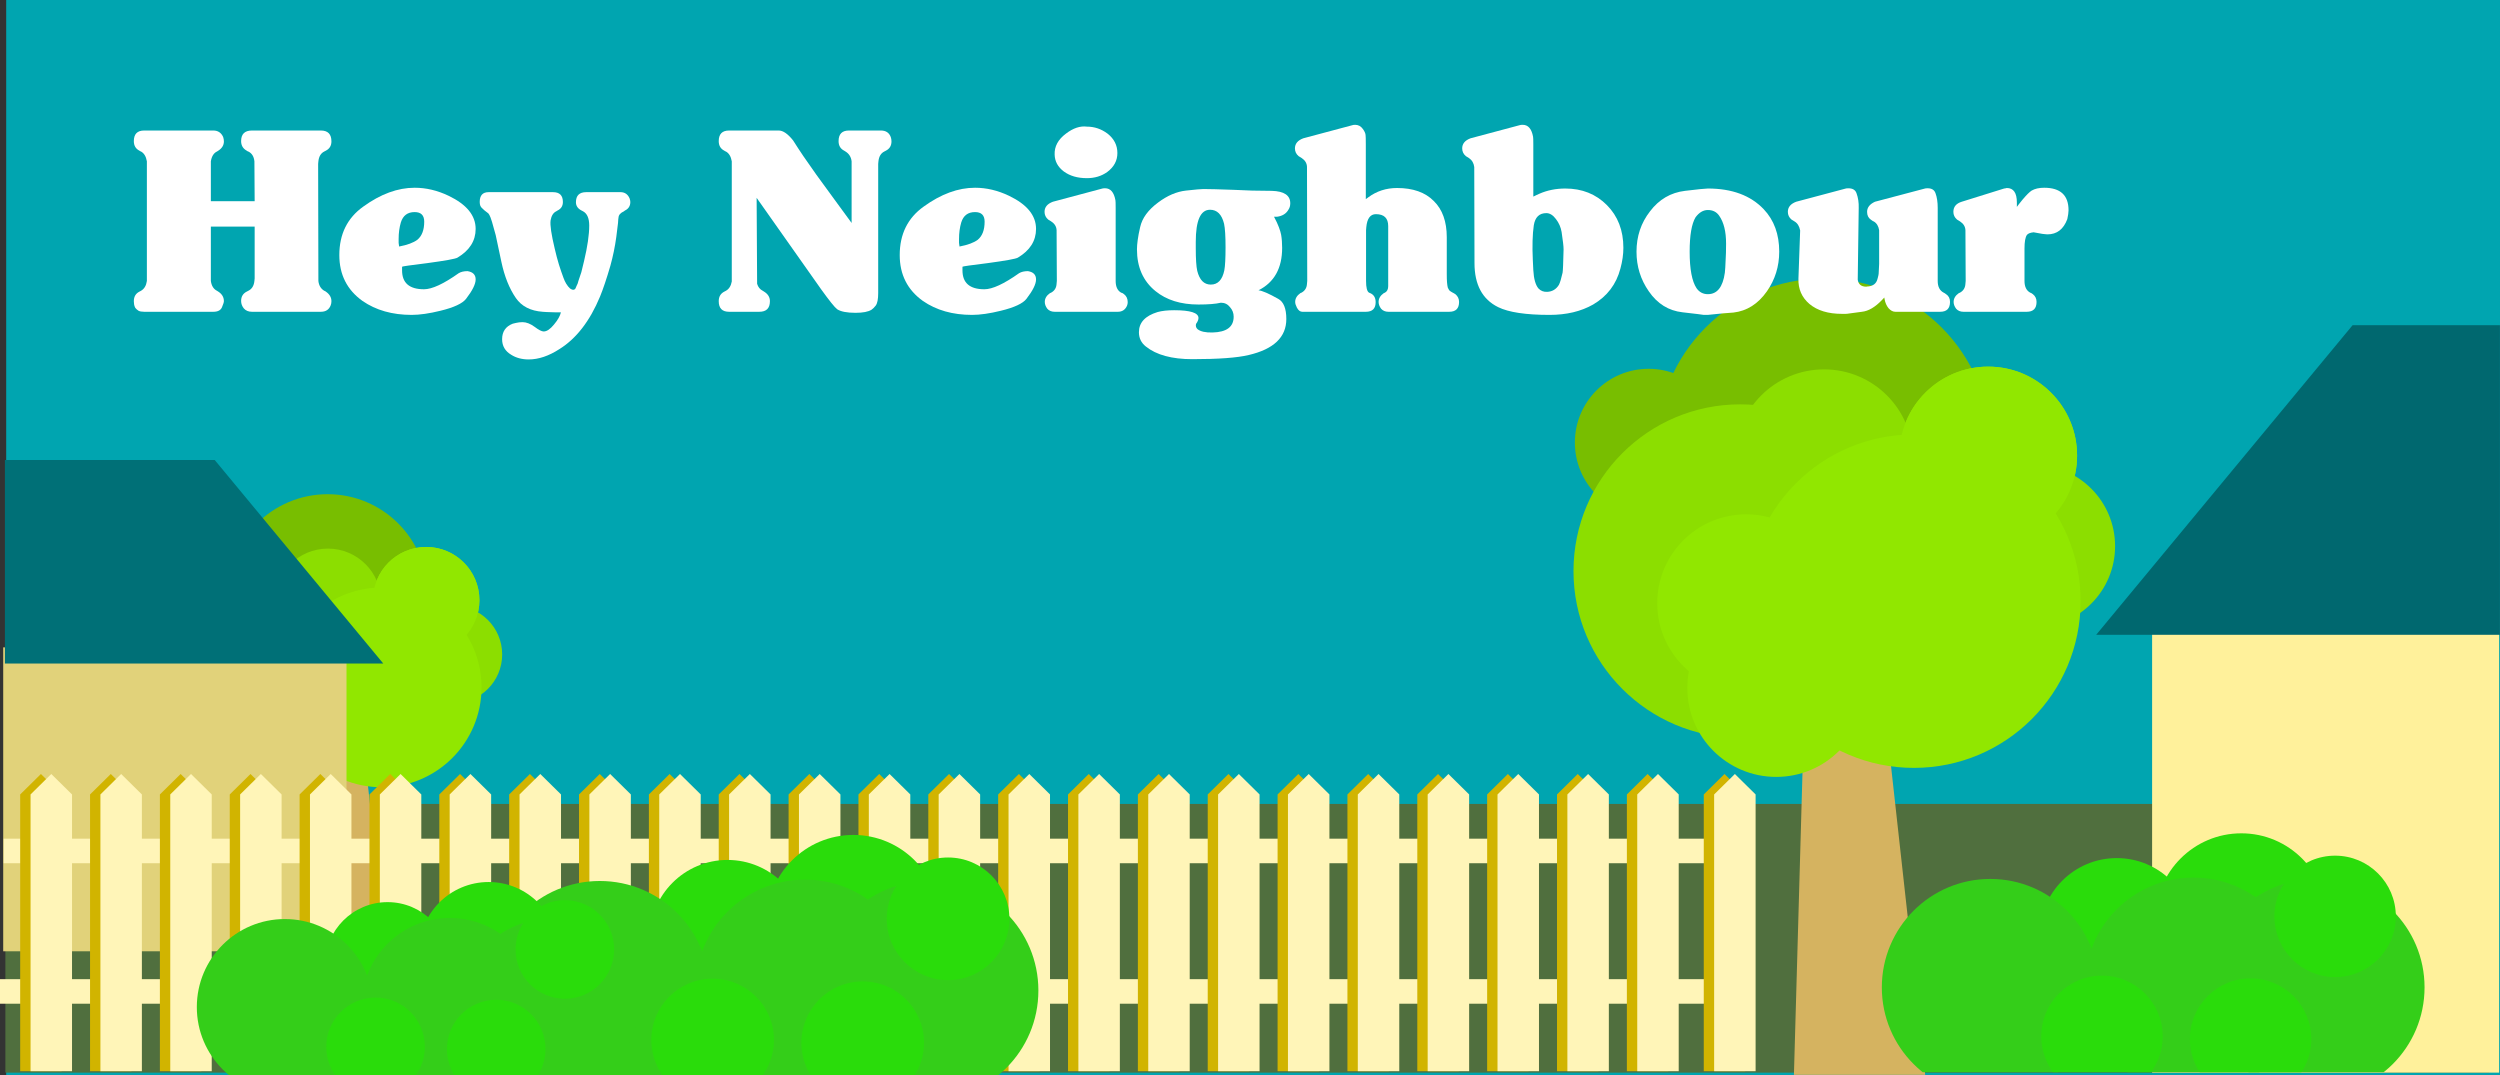 <?xml version="1.0" encoding="UTF-8" standalone="no"?>
<!-- Created with Inkscape (http://www.inkscape.org/) -->

<svg
   xmlns:dc="http://purl.org/dc/elements/1.1/"
   xmlns:cc="http://creativecommons.org/ns#"
   xmlns:rdf="http://www.w3.org/1999/02/22-rdf-syntax-ns#"
   xmlns:svg="http://www.w3.org/2000/svg"
   xmlns="http://www.w3.org/2000/svg"
   xmlns:sodipodi="http://sodipodi.sourceforge.net/DTD/sodipodi-0.dtd"
   xmlns:inkscape="http://www.inkscape.org/namespaces/inkscape"
   width="500"
   height="215"
   viewBox="0 0 132.292 56.885"
   version="1.1"
   id="svg2627"
   inkscape:version="0.92.2 (5c3e80d, 2017-08-06)"
   sodipodi:docname="banner_home.svg">
  <rect x="0" y="0" width="132.292" height="56.885" fill="#333333" stroke="none"/>
  <defs
     id="defs2621">
    <clipPath
       clipPathUnits="userSpaceOnUse"
       id="clipPath4317">
      <rect
         style="color:#000000;display:inline;overflow:visible;visibility:visible;fill:#000000;fill-opacity:0.882;fill-rule:nonzero;stroke:#000000;stroke-width:1;stroke-linecap:butt;stroke-linejoin:round;stroke-miterlimit:4;stroke-dasharray:none;stroke-dashoffset:0;stroke-opacity:1;marker:none;enable-background:accumulate"
         id="rect4319"
         width="305.714"
         height="185"
         x="403.571"
         y="258.076" />
    </clipPath>
    <clipPath
       clipPathUnits="userSpaceOnUse"
       id="clipPath2468">
      <rect
         style="color:#000000;display:inline;overflow:visible;visibility:visible;fill:#000000;fill-opacity:0.882;fill-rule:nonzero;stroke:#000000;stroke-width:1;stroke-linecap:butt;stroke-linejoin:round;stroke-miterlimit:4;stroke-dasharray:none;stroke-dashoffset:0;stroke-opacity:1;marker:none;enable-background:accumulate"
         id="rect2466"
         width="305.714"
         height="185"
         x="403.571"
         y="258.076" />
    </clipPath>
    <clipPath
       clipPathUnits="userSpaceOnUse"
       id="clipPath2472">
      <rect
         style="color:#000000;display:inline;overflow:visible;visibility:visible;fill:#000000;fill-opacity:0.882;fill-rule:nonzero;stroke:#000000;stroke-width:1;stroke-linecap:butt;stroke-linejoin:round;stroke-miterlimit:4;stroke-dasharray:none;stroke-dashoffset:0;stroke-opacity:1;marker:none;enable-background:accumulate"
         id="rect2470"
         width="305.714"
         height="185"
         x="403.571"
         y="258.076" />
    </clipPath>
  </defs>
  <sodipodi:namedview
     id="base"
     pagecolor="#ffffff"
     bordercolor="#666666"
     borderopacity="1.0"
     inkscape:pageopacity="0.0"
     inkscape:pageshadow="2"
     inkscape:zoom="0.98994949"
     inkscape:cx="325.35191"
     inkscape:cy="134.82519"
     inkscape:document-units="px"
     inkscape:current-layer="layer1"
     showgrid="false"
     units="px"
     inkscape:window-width="1600"
     inkscape:window-height="837"
     inkscape:window-x="-8"
     inkscape:window-y="-8"
     inkscape:window-maximized="1" />
  <g
     inkscape:label="Layer 1"
     inkscape:groupmode="layer"
     id="layer1"
     transform="translate(0,-240.115)">
    <rect
       style="color:#000000;display:inline;overflow:visible;visibility:visible;fill:#00a5b0;fill-opacity:1;fill-rule:nonzero;stroke:none;stroke-width:0.176;marker:none;enable-background:accumulate"
       id="rect3833"
       width="131.964"
       height="56.885"
       x="0.328"
       y="240.115"
       inkscape:export-filename="C:\Users\UserBox1\Documents\Other Orgs\Octop.ai\hey_neighbour_main.png"
       inkscape:export-xdpi="72.067719"
       inkscape:export-ydpi="72.067719" />
    <rect
       transform="scale(1,-1)"
       y="-296.875"
       x="0.285"
       height="14.219"
       width="131.426"
       id="rect3827"
       style="color:#000000;display:inline;overflow:visible;visibility:visible;fill:#506f3e;fill-opacity:1;fill-rule:nonzero;stroke:none;stroke-width:0.177;marker:none;enable-background:accumulate"
       inkscape:export-filename="C:\Users\UserBox1\Documents\Other Orgs\Octop.ai\hey_neighbour_main.png"
       inkscape:export-xdpi="72.067719"
       inkscape:export-ydpi="72.067719" />
    <g
       id="g4366"
       transform="matrix(0.106,0,0,0.106,-167.971,265.262)"
       inkscape:export-filename="C:\Users\UserBox1\Documents\Other Orgs\Octop.ai\hey_neighbour_main.png"
       inkscape:export-xdpi="72.067719"
       inkscape:export-ydpi="72.067719">
      <path
         sodipodi:nodetypes="ccccc"
         inkscape:connector-curvature="0"
         id="path4344"
         d="m 1742.172,146.57 25.346,1.226 11.038,99.75 h -39.246 z"
         style="color:#000000;display:inline;overflow:visible;visibility:visible;fill:#d5b360;fill-opacity:1;fill-rule:nonzero;stroke:none;stroke-width:1;marker:none;enable-background:accumulate" />
      <circle
         r="87.143"
         cy="520.934"
         cx="338.571"
         transform="matrix(0.572,0,0,0.572,1554.528,-238.654)"
         style="color:#000000;display:inline;overflow:visible;visibility:visible;fill:#78be00;fill-opacity:1;fill-rule:nonzero;stroke:none;stroke-width:1;marker:none;enable-background:accumulate"
         id="path4346" />
      <circle
         r="87.143"
         cy="520.934"
         cx="338.571"
         id="path4348"
         style="color:#000000;display:inline;overflow:visible;visibility:visible;fill:#78be00;fill-opacity:1;fill-rule:nonzero;stroke:none;stroke-width:1;marker:none;enable-background:accumulate"
         transform="matrix(0.253,0,0,0.253,1610.207,-73.291)" />
      <circle
         r="87.143"
         cy="520.934"
         cx="338.571"
         id="path4350"
         style="color:#000000;display:inline;overflow:visible;visibility:visible;fill:#8cde00;fill-opacity:1;fill-rule:nonzero;stroke:none;stroke-width:1;marker:none;enable-background:accumulate"
         transform="matrix(0.572,0,0,0.572,1529.591,-201.044)" />
      <circle
         r="87.143"
         cy="520.934"
         cx="338.571"
         transform="matrix(0.305,0,0,0.305,1694.12,-96.494)"
         style="color:#000000;display:inline;overflow:visible;visibility:visible;fill:#91e700;fill-opacity:1;fill-rule:nonzero;stroke:none;stroke-width:1;marker:none;enable-background:accumulate"
         id="path4352" />
      <circle
         r="87.143"
         cy="520.934"
         cx="338.571"
         id="path4354"
         style="color:#000000;display:inline;overflow:visible;visibility:visible;fill:#8cde00;fill-opacity:1;fill-rule:nonzero;stroke:none;stroke-width:1;marker:none;enable-background:accumulate"
         transform="matrix(0.279,0,0,0.279,1716.551,-55.867)" />
      <circle
         r="87.143"
         cy="520.934"
         cx="338.571"
         transform="matrix(0.305,0,0,0.305,1645.063,-95.676)"
         style="color:#000000;display:inline;overflow:visible;visibility:visible;fill:#8cde00;fill-opacity:1;fill-rule:nonzero;stroke:none;stroke-width:1;marker:none;enable-background:accumulate"
         id="path4356" />
      <circle
         r="87.143"
         cy="520.934"
         cx="338.571"
         id="path4358"
         style="color:#000000;display:inline;overflow:visible;visibility:visible;fill:#91e700;fill-opacity:1;fill-rule:nonzero;stroke:none;stroke-width:1;marker:none;enable-background:accumulate"
         transform="matrix(0.305,0,0,0.305,1694.12,-96.494)" />
      <circle
         r="87.143"
         cy="520.934"
         cx="338.571"
         transform="matrix(0.305,0,0,0.305,1621.761,-52.343)"
         style="color:#000000;display:inline;overflow:visible;visibility:visible;fill:#91e700;fill-opacity:1;fill-rule:nonzero;stroke:none;stroke-width:1;marker:none;enable-background:accumulate"
         id="path4360" />
      <circle
         r="87.143"
         cy="520.934"
         cx="338.571"
         id="path4362"
         style="color:#000000;display:inline;overflow:visible;visibility:visible;fill:#91e700;fill-opacity:1;fill-rule:nonzero;stroke:none;stroke-width:1;marker:none;enable-background:accumulate"
         transform="matrix(0.305,0,0,0.305,1630.755,-26.996)" />
      <circle
         r="87.143"
         cy="520.934"
         cx="338.571"
         id="path4364"
         style="color:#000000;display:inline;overflow:visible;visibility:visible;fill:#91e700;fill-opacity:1;fill-rule:nonzero;stroke:none;stroke-width:1;marker:none;enable-background:accumulate"
         transform="matrix(0.572,0,0,0.572,1581.51,-192.05)" />
    </g>
    <rect
       style="color:#000000;display:inline;overflow:visible;visibility:visible;fill:#fff5b8;fill-opacity:1;fill-rule:nonzero;stroke:none;stroke-width:0.177;marker:none;enable-background:accumulate"
       id="rect3829"
       width="92.327"
       height="1.299"
       x="0"
       y="291.929"
       inkscape:export-filename="C:\Users\UserBox1\Documents\Other Orgs\Octop.ai\hey_neighbour_main.png"
       inkscape:export-xdpi="72.067719"
       inkscape:export-ydpi="72.067719" />
    <rect
       style="color:#000000;display:inline;overflow:visible;visibility:visible;fill:#e1d27a;fill-opacity:1;fill-rule:nonzero;stroke:none;stroke-width:0.177;marker:none;enable-background:accumulate"
       id="rect4316"
       width="18.166"
       height="16.083"
       x="-18.336"
       y="274.371"
       transform="scale(-1,1)"
       inkscape:export-filename="C:\Users\UserBox1\Documents\Other Orgs\Octop.ai\hey_neighbour_main.png"
       inkscape:export-xdpi="72.067719"
       inkscape:export-ydpi="72.067719" />
    <rect
       y="284.495"
       x="0.196"
       height="1.299"
       width="92.29"
       id="rect3831"
       style="color:#000000;display:inline;overflow:visible;visibility:visible;fill:#fff5b8;fill-opacity:1;fill-rule:nonzero;stroke:none;stroke-width:0.177;marker:none;enable-background:accumulate"
       inkscape:export-filename="C:\Users\UserBox1\Documents\Other Orgs\Octop.ai\hey_neighbour_main.png"
       inkscape:export-xdpi="72.067719"
       inkscape:export-ydpi="72.067719" />
    <rect
       y="272.407"
       x="113.883"
       height="24.468"
       width="18.363"
       id="rect3835"
       style="color:#000000;display:inline;overflow:visible;visibility:visible;fill:#fff19b;fill-opacity:1;fill-rule:nonzero;stroke:none;stroke-width:0.177;marker:none;enable-background:accumulate"
       inkscape:export-filename="C:\Users\UserBox1\Documents\Other Orgs\Octop.ai\hey_neighbour_main.png"
       inkscape:export-xdpi="72.067719"
       inkscape:export-ydpi="72.067719" />
    <g
       transform="matrix(0.177,0,0,0.177,-289.454,250.138)"
       id="g4408"
       inkscape:export-filename="C:\Users\UserBox1\Documents\Other Orgs\Octop.ai\hey_neighbour_main.png"
       inkscape:export-xdpi="72.067719"
       inkscape:export-ydpi="72.067719">
      <path
         style="color:#000000;display:inline;overflow:visible;visibility:visible;fill:#d5b360;fill-opacity:1;fill-rule:nonzero;stroke:none;stroke-width:1;marker:none;enable-background:accumulate"
         d="m 2174.517,163.743 25.346,1.226 11.038,99.75 h -39.246 z"
         id="path3837"
         inkscape:connector-curvature="0"
         sodipodi:nodetypes="ccccc" />
      <circle
         r="87.143"
         cy="520.934"
         cx="338.571"
         id="path3839"
         style="color:#000000;display:inline;overflow:visible;visibility:visible;fill:#78be00;fill-opacity:1;fill-rule:nonzero;stroke:none;stroke-width:1;marker:none;enable-background:accumulate"
         transform="matrix(0.572,0,0,0.572,1986.874,-221.482)" />
      <circle
         r="87.143"
         cy="520.934"
         cx="338.571"
         transform="matrix(0.253,0,0,0.253,2042.552,-56.119)"
         style="color:#000000;display:inline;overflow:visible;visibility:visible;fill:#78be00;fill-opacity:1;fill-rule:nonzero;stroke:none;stroke-width:1;marker:none;enable-background:accumulate"
         id="path3841" />
      <circle
         r="87.143"
         cy="520.934"
         cx="338.571"
         transform="matrix(0.572,0,0,0.572,1961.936,-183.871)"
         style="color:#000000;display:inline;overflow:visible;visibility:visible;fill:#8cde00;fill-opacity:1;fill-rule:nonzero;stroke:none;stroke-width:1;marker:none;enable-background:accumulate"
         id="path3843" />
      <circle
         r="87.143"
         cy="520.934"
         cx="338.571"
         id="path3845"
         style="color:#000000;display:inline;overflow:visible;visibility:visible;fill:#91e700;fill-opacity:1;fill-rule:nonzero;stroke:none;stroke-width:1;marker:none;enable-background:accumulate"
         transform="matrix(0.305,0,0,0.305,2126.465,-79.321)" />
      <circle
         r="87.143"
         cy="520.934"
         cx="338.571"
         transform="matrix(0.279,0,0,0.279,2148.896,-38.694)"
         style="color:#000000;display:inline;overflow:visible;visibility:visible;fill:#8cde00;fill-opacity:1;fill-rule:nonzero;stroke:none;stroke-width:1;marker:none;enable-background:accumulate"
         id="path3847" />
      <circle
         r="87.143"
         cy="520.934"
         cx="338.571"
         id="path3849"
         style="color:#000000;display:inline;overflow:visible;visibility:visible;fill:#8cde00;fill-opacity:1;fill-rule:nonzero;stroke:none;stroke-width:1;marker:none;enable-background:accumulate"
         transform="matrix(0.305,0,0,0.305,2077.408,-78.504)" />
      <circle
         r="87.143"
         cy="520.934"
         cx="338.571"
         transform="matrix(0.305,0,0,0.305,2126.465,-79.321)"
         style="color:#000000;display:inline;overflow:visible;visibility:visible;fill:#91e700;fill-opacity:1;fill-rule:nonzero;stroke:none;stroke-width:1;marker:none;enable-background:accumulate"
         id="path3851" />
      <circle
         r="87.143"
         cy="520.934"
         cx="338.571"
         id="path3853"
         style="color:#000000;display:inline;overflow:visible;visibility:visible;fill:#91e700;fill-opacity:1;fill-rule:nonzero;stroke:none;stroke-width:1;marker:none;enable-background:accumulate"
         transform="matrix(0.305,0,0,0.305,2054.106,-35.17)" />
      <circle
         r="87.143"
         cy="520.934"
         cx="338.571"
         transform="matrix(0.305,0,0,0.305,2063.1,-9.824)"
         style="color:#000000;display:inline;overflow:visible;visibility:visible;fill:#91e700;fill-opacity:1;fill-rule:nonzero;stroke:none;stroke-width:1;marker:none;enable-background:accumulate"
         id="path3855" />
      <circle
         r="87.143"
         cy="520.934"
         cx="338.571"
         transform="matrix(0.572,0,0,0.572,2013.855,-174.877)"
         style="color:#000000;display:inline;overflow:visible;visibility:visible;fill:#91e700;fill-opacity:1;fill-rule:nonzero;stroke:none;stroke-width:1;marker:none;enable-background:accumulate"
         id="path3857" />
    </g>
    <path
       sodipodi:nodetypes="ccccc"
       inkscape:connector-curvature="0"
       id="path3859"
       d="m 124.493,257.322 h 7.795 v 16.384 h -21.365 z"
       style="color:#000000;display:inline;overflow:visible;visibility:visible;fill:#00686f;fill-opacity:1;fill-rule:nonzero;stroke:none;stroke-width:0.177;marker:none;enable-background:accumulate"
       inkscape:export-filename="C:\Users\UserBox1\Documents\Other Orgs\Octop.ai\hey_neighbour_main.png"
       inkscape:export-xdpi="72.067719"
       inkscape:export-ydpi="72.067719" />
    <g
       transform="matrix(0.192,0,0,0.101,52.352,217.853)"
       id="g3861"
       inkscape:export-filename="C:\Users\UserBox1\Documents\Other Orgs\Octop.ai\hey_neighbour_main.png"
       inkscape:export-xdpi="72.067719"
       inkscape:export-ydpi="72.067719">
      <path
         style="color:#000000;display:inline;overflow:visible;visibility:visible;fill:#d1b400;fill-opacity:1;fill-rule:nonzero;stroke:none;stroke-width:1;marker:none;enable-background:accumulate"
         d="m 175.714,636.648 5.714,-10.714 5.714,10.714 v 145 h -11.429 z"
         id="path3863"
         inkscape:connector-curvature="0"
         sodipodi:nodetypes="cccccc" />
      <path
         sodipodi:nodetypes="cccccc"
         inkscape:connector-curvature="0"
         id="path3865"
         d="M 178.571,636.648 184.286,625.934 190,636.648 v 145 h -11.429 z"
         style="color:#000000;display:inline;overflow:visible;visibility:visible;fill:#fff5b8;fill-opacity:1;fill-rule:nonzero;stroke:none;stroke-width:1;marker:none;enable-background:accumulate" />
    </g>
    <g
       id="g3885"
       transform="matrix(0.192,0,0,0.101,48.655,217.853)"
       inkscape:export-filename="C:\Users\UserBox1\Documents\Other Orgs\Octop.ai\hey_neighbour_main.png"
       inkscape:export-xdpi="72.067719"
       inkscape:export-ydpi="72.067719">
      <path
         sodipodi:nodetypes="cccccc"
         inkscape:connector-curvature="0"
         id="path3887"
         d="m 175.714,636.648 5.714,-10.714 5.714,10.714 v 145 h -11.429 z"
         style="color:#000000;display:inline;overflow:visible;visibility:visible;fill:#d1b400;fill-opacity:1;fill-rule:nonzero;stroke:none;stroke-width:1;marker:none;enable-background:accumulate" />
      <path
         style="color:#000000;display:inline;overflow:visible;visibility:visible;fill:#fff5b8;fill-opacity:1;fill-rule:nonzero;stroke:none;stroke-width:1;marker:none;enable-background:accumulate"
         d="M 178.571,636.648 184.286,625.934 190,636.648 v 145 h -11.429 z"
         id="path3889"
         inkscape:connector-curvature="0"
         sodipodi:nodetypes="cccccc" />
    </g>
    <g
       transform="matrix(0.192,0,0,0.101,44.958,217.853)"
       id="g3891"
       inkscape:export-filename="C:\Users\UserBox1\Documents\Other Orgs\Octop.ai\hey_neighbour_main.png"
       inkscape:export-xdpi="72.067719"
       inkscape:export-ydpi="72.067719">
      <path
         style="color:#000000;display:inline;overflow:visible;visibility:visible;fill:#d1b400;fill-opacity:1;fill-rule:nonzero;stroke:none;stroke-width:1;marker:none;enable-background:accumulate"
         d="m 175.714,636.648 5.714,-10.714 5.714,10.714 v 145 h -11.429 z"
         id="path3893"
         inkscape:connector-curvature="0"
         sodipodi:nodetypes="cccccc" />
      <path
         sodipodi:nodetypes="cccccc"
         inkscape:connector-curvature="0"
         id="path3895"
         d="M 178.571,636.648 184.286,625.934 190,636.648 v 145 h -11.429 z"
         style="color:#000000;display:inline;overflow:visible;visibility:visible;fill:#fff5b8;fill-opacity:1;fill-rule:nonzero;stroke:none;stroke-width:1;marker:none;enable-background:accumulate" />
    </g>
    <g
       id="g3897"
       transform="matrix(0.192,0,0,0.101,41.262,217.853)"
       inkscape:export-filename="C:\Users\UserBox1\Documents\Other Orgs\Octop.ai\hey_neighbour_main.png"
       inkscape:export-xdpi="72.067719"
       inkscape:export-ydpi="72.067719">
      <path
         sodipodi:nodetypes="cccccc"
         inkscape:connector-curvature="0"
         id="path3899"
         d="m 175.714,636.648 5.714,-10.714 5.714,10.714 v 145 h -11.429 z"
         style="color:#000000;display:inline;overflow:visible;visibility:visible;fill:#d1b400;fill-opacity:1;fill-rule:nonzero;stroke:none;stroke-width:1;marker:none;enable-background:accumulate" />
      <path
         style="color:#000000;display:inline;overflow:visible;visibility:visible;fill:#fff5b8;fill-opacity:1;fill-rule:nonzero;stroke:none;stroke-width:1;marker:none;enable-background:accumulate"
         d="M 178.571,636.648 184.286,625.934 190,636.648 v 145 h -11.429 z"
         id="path3901"
         inkscape:connector-curvature="0"
         sodipodi:nodetypes="cccccc" />
    </g>
    <g
       id="g3903"
       transform="matrix(0.192,0,0,0.101,37.565,217.853)"
       inkscape:export-filename="C:\Users\UserBox1\Documents\Other Orgs\Octop.ai\hey_neighbour_main.png"
       inkscape:export-xdpi="72.067719"
       inkscape:export-ydpi="72.067719">
      <path
         sodipodi:nodetypes="cccccc"
         inkscape:connector-curvature="0"
         id="path3905"
         d="m 175.714,636.648 5.714,-10.714 5.714,10.714 v 145 h -11.429 z"
         style="color:#000000;display:inline;overflow:visible;visibility:visible;fill:#d1b400;fill-opacity:1;fill-rule:nonzero;stroke:none;stroke-width:1;marker:none;enable-background:accumulate" />
      <path
         style="color:#000000;display:inline;overflow:visible;visibility:visible;fill:#fff5b8;fill-opacity:1;fill-rule:nonzero;stroke:none;stroke-width:1;marker:none;enable-background:accumulate"
         d="M 178.571,636.648 184.286,625.934 190,636.648 v 145 h -11.429 z"
         id="path3907"
         inkscape:connector-curvature="0"
         sodipodi:nodetypes="cccccc" />
    </g>
    <g
       transform="matrix(0.192,0,0,0.101,33.869,217.853)"
       id="g3909"
       inkscape:export-filename="C:\Users\UserBox1\Documents\Other Orgs\Octop.ai\hey_neighbour_main.png"
       inkscape:export-xdpi="72.067719"
       inkscape:export-ydpi="72.067719">
      <path
         style="color:#000000;display:inline;overflow:visible;visibility:visible;fill:#d1b400;fill-opacity:1;fill-rule:nonzero;stroke:none;stroke-width:1;marker:none;enable-background:accumulate"
         d="m 175.714,636.648 5.714,-10.714 5.714,10.714 v 145 h -11.429 z"
         id="path3911"
         inkscape:connector-curvature="0"
         sodipodi:nodetypes="cccccc" />
      <path
         sodipodi:nodetypes="cccccc"
         inkscape:connector-curvature="0"
         id="path3913"
         d="M 178.571,636.648 184.286,625.934 190,636.648 v 145 h -11.429 z"
         style="color:#000000;display:inline;overflow:visible;visibility:visible;fill:#fff5b8;fill-opacity:1;fill-rule:nonzero;stroke:none;stroke-width:1;marker:none;enable-background:accumulate" />
    </g>
    <g
       id="g3916"
       transform="matrix(0.192,0,0,0.101,30.172,217.853)"
       inkscape:export-filename="C:\Users\UserBox1\Documents\Other Orgs\Octop.ai\hey_neighbour_main.png"
       inkscape:export-xdpi="72.067719"
       inkscape:export-ydpi="72.067719">
      <path
         sodipodi:nodetypes="cccccc"
         inkscape:connector-curvature="0"
         id="path3918"
         d="m 175.714,636.648 5.714,-10.714 5.714,10.714 v 145 h -11.429 z"
         style="color:#000000;display:inline;overflow:visible;visibility:visible;fill:#d1b400;fill-opacity:1;fill-rule:nonzero;stroke:none;stroke-width:1;marker:none;enable-background:accumulate" />
      <path
         style="color:#000000;display:inline;overflow:visible;visibility:visible;fill:#fff5b8;fill-opacity:1;fill-rule:nonzero;stroke:none;stroke-width:1;marker:none;enable-background:accumulate"
         d="M 178.571,636.648 184.286,625.934 190,636.648 v 145 h -11.429 z"
         id="path3920"
         inkscape:connector-curvature="0"
         sodipodi:nodetypes="cccccc" />
    </g>
    <g
       transform="matrix(0.192,0,0,0.101,26.476,217.853)"
       id="g3922"
       inkscape:export-filename="C:\Users\UserBox1\Documents\Other Orgs\Octop.ai\hey_neighbour_main.png"
       inkscape:export-xdpi="72.067719"
       inkscape:export-ydpi="72.067719">
      <path
         style="color:#000000;display:inline;overflow:visible;visibility:visible;fill:#d1b400;fill-opacity:1;fill-rule:nonzero;stroke:none;stroke-width:1;marker:none;enable-background:accumulate"
         d="m 175.714,636.648 5.714,-10.714 5.714,10.714 v 145 h -11.429 z"
         id="path3924"
         inkscape:connector-curvature="0"
         sodipodi:nodetypes="cccccc" />
      <path
         sodipodi:nodetypes="cccccc"
         inkscape:connector-curvature="0"
         id="path3926"
         d="M 178.571,636.648 184.286,625.934 190,636.648 v 145 h -11.429 z"
         style="color:#000000;display:inline;overflow:visible;visibility:visible;fill:#fff5b8;fill-opacity:1;fill-rule:nonzero;stroke:none;stroke-width:1;marker:none;enable-background:accumulate" />
    </g>
    <g
       id="g3928"
       transform="matrix(0.192,0,0,0.101,22.779,217.853)"
       inkscape:export-filename="C:\Users\UserBox1\Documents\Other Orgs\Octop.ai\hey_neighbour_main.png"
       inkscape:export-xdpi="72.067719"
       inkscape:export-ydpi="72.067719">
      <path
         sodipodi:nodetypes="cccccc"
         inkscape:connector-curvature="0"
         id="path3930"
         d="m 175.714,636.648 5.714,-10.714 5.714,10.714 v 145 h -11.429 z"
         style="color:#000000;display:inline;overflow:visible;visibility:visible;fill:#d1b400;fill-opacity:1;fill-rule:nonzero;stroke:none;stroke-width:1;marker:none;enable-background:accumulate" />
      <path
         style="color:#000000;display:inline;overflow:visible;visibility:visible;fill:#fff5b8;fill-opacity:1;fill-rule:nonzero;stroke:none;stroke-width:1;marker:none;enable-background:accumulate"
         d="M 178.571,636.648 184.286,625.934 190,636.648 v 145 h -11.429 z"
         id="path3932"
         inkscape:connector-curvature="0"
         sodipodi:nodetypes="cccccc" />
    </g>
    <g
       aria-label="Hey Neighbour"
       transform="matrix(0.172,0,0,0.181,-289.454,250.138)"
       style="color:#000000;font-style:normal;font-variant:normal;font-weight:normal;font-stretch:normal;line-height:0%;font-family:Corbel;-inkscape-font-specification:Corbel;text-indent:0;text-align:start;text-decoration:none;text-decoration-line:none;letter-spacing:0;word-spacing:0;text-transform:none;writing-mode:lr-tb;direction:ltr;baseline-shift:baseline;text-anchor:start;display:inline;overflow:visible;visibility:visible;fill:#ffffff;fill-opacity:1;fill-rule:nonzero;stroke:none;stroke-width:6;marker:none;enable-background:accumulate"
       id="text3936">
      <path
         inkscape:connector-curvature="0"
         d="m 1784.612,33.882 q 0.227,-0.53 0.227,-1.211 0,-1.666 -1.741,-2.801 l -0.227,-0.151 -0.227,-0.076 q -1.59,-0.908 -1.817,-2.877 l -0.076,-34.219 0.076,-0.757 q 0.227,-2.12 1.817,-2.877 l 0.454,-0.227 q 1.741,-0.833 1.741,-2.725 0,-3.18 -3.255,-3.18 h -21.198 q -3.331,0 -3.331,3.104 0,1.893 1.741,2.801 l 0.227,0.151 0.227,0.076 q 1.665,0.757 1.893,2.877 l 0.076,11.659 h -13.476 V -8.21 q 0.379,-2.195 1.893,-2.877 l 0.379,-0.227 q 1.741,-1.06 1.741,-2.725 0,-0.606 -0.227,-1.287 -0.908,-1.893 -3.028,-1.893 h -21.273 q -3.18,0 -3.18,3.104 0,1.968 1.741,2.801 l 0.227,0.151 0.227,0.076 q 1.438,0.757 1.817,2.877 V 26.766 q -0.303,2.044 -1.817,2.877 l -0.454,0.227 q -1.741,0.833 -1.741,2.801 0,0.379 0.076,0.908 0.076,0.53 0.379,1.06 0.379,0.454 0.984,0.833 0.606,0.303 1.741,0.303 h 21.273 q 2.044,0 2.65,-1.287 0.606,-1.363 0.606,-1.817 0,-1.741 -1.741,-2.801 l -0.379,-0.227 q -1.59,-0.757 -1.893,-2.877 V 10.868 h 13.476 v 15.141 l -0.076,0.757 q -0.227,2.12 -1.893,2.877 l -0.454,0.227 q -1.741,0.833 -1.741,2.725 0,1.211 0.833,2.195 0.908,0.984 2.498,0.984 h 21.198 q 2.271,0 3.028,-1.893 z"
         style="font-style:normal;font-variant:normal;font-weight:900;font-stretch:normal;font-size:75.706px;line-height:1.25;font-family:Subway;-inkscape-font-specification:'Subway Heavy';fill:#ffffff;fill-opacity:1;stroke:none"
         id="path2431" />
      <path
         inkscape:connector-curvature="0"
         d="m 1829.209,11.549 q 0,-5.905 -8.328,-9.69 -5.148,-2.347 -10.447,-2.347 -7.798,0 -15.822,5.527 -7.343,4.997 -7.343,14.157 0,8.555 7.116,13.4 6.208,4.088 15.141,4.088 3.71,0 8.858,-1.211 6.208,-1.438 7.873,-3.482 2.953,-3.634 2.953,-5.678 0,-2.044 -2.498,-2.423 -1.665,0 -2.725,0.606 -6.965,4.694 -10.675,4.694 -6.738,0 -6.738,-5.527 v -1.06 q 0,-0.151 7.798,-1.06 8.252,-1.06 9.236,-1.59 5.602,-3.18 5.602,-8.403 z m -15.822,-2.12 q 0,3.634 -2.12,5.299 -1.817,1.287 -5.602,1.968 -0.076,-0.53 -0.151,-1.06 0,-0.53 0,-1.136 0,-2.65 0.681,-4.845 0.984,-3.028 4.239,-3.028 2.953,0 2.953,2.801 z"
         style="font-style:normal;font-variant:normal;font-weight:900;font-stretch:normal;font-size:75.706px;line-height:1.25;font-family:Subway;-inkscape-font-specification:'Subway Heavy';fill:#ffffff;fill-opacity:1;stroke:none"
         id="path2433" />
      <path
         inkscape:connector-curvature="0"
         d="m 1876.567,2.616 q -0.833,-1.817 -2.801,-1.817 h -10.523 q -3.18,0 -3.18,2.953 0,1.59 1.741,2.423 l 0.454,0.227 q 1.893,0.984 1.893,4.164 0,4.012 -1.59,10.372 l -0.833,3.255 -0.908,2.574 -0.227,0.757 -0.227,0.454 -0.454,0.984 q -0.227,0.379 -0.757,0.379 -0.303,0 -0.908,-0.379 -1.287,-1.136 -2.044,-3.18 -0.681,-1.741 -1.363,-3.785 -0.681,-2.12 -1.287,-4.618 -1.59,-6.284 -1.287,-8.328 0.379,-2.044 1.741,-2.65 l 0.379,-0.227 q 1.665,-0.757 1.665,-2.498 0,-2.877 -3.028,-2.877 h -19.835 q -2.725,0 -2.725,2.877 0,1.287 0.757,1.817 l 0.151,0.151 0.606,0.53 1.136,0.833 q 0.303,0.303 0.681,1.211 l 0.454,1.287 q 0.53,1.741 1.135,3.861 l 1.741,7.798 q 1.438,6.435 4.467,10.599 2.65,3.634 8.252,4.012 l 1.211,0.076 2.498,0.076 h 1.893 q -0.379,1.59 -2.12,3.558 -1.741,2.044 -3.18,2.044 -0.908,0 -2.801,-1.363 -1.968,-1.363 -3.709,-1.363 -1.06,0 -2.044,0.227 l -0.984,0.227 q -3.255,1.211 -3.255,4.542 0,2.953 2.801,4.542 2.271,1.363 5.375,1.363 4.542,0 9.463,-3.028 7.798,-4.618 12.492,-15.368 1.438,-3.331 3.18,-9.009 1.211,-4.164 1.817,-8.403 l 0.53,-4.088 0.076,-1.06 0.076,-0.53 q 0.076,-1.136 1.665,-1.817 l 0.303,-0.227 q 1.666,-0.757 1.666,-2.498 0,-0.454 -0.227,-1.06 z"
         style="font-style:normal;font-variant:normal;font-weight:900;font-stretch:normal;font-size:75.706px;line-height:1.25;font-family:Subway;-inkscape-font-specification:'Subway Heavy';fill:#ffffff;fill-opacity:1;stroke:none"
         id="path2435" />
      <path
         inkscape:connector-curvature="0"
         d="m 1956.915,-15.326 q -0.757,-1.893 -3.028,-1.893 h -9.842 q -3.18,0 -3.18,3.104 0,1.968 1.741,2.801 l 0.379,0.227 q 1.665,0.984 1.893,2.877 V 9.808 l -4.315,-5.602 q -3.861,-4.997 -6.511,-8.479 -2.574,-3.482 -4.012,-5.451 -0.833,-1.136 -1.59,-2.271 -0.757,-1.136 -1.59,-2.347 -2.423,-2.877 -4.391,-2.877 h -15.293 q -3.18,0 -3.18,3.104 0,1.968 1.741,2.801 l 0.227,0.151 0.227,0.076 q 1.438,0.757 1.817,2.877 V 26.917 q -0.379,1.968 -1.817,2.725 l -0.454,0.227 q -1.741,0.833 -1.741,2.801 0,3.104 3.18,3.104 h 9.312 q 3.255,0 3.255,-3.104 0,-1.741 -1.817,-2.801 l -0.379,-0.227 q -1.287,-0.606 -1.741,-2.044 l -0.151,-25.134 19.835,26.724 q 3.785,4.997 4.921,5.829 1.665,1.06 5.678,1.06 3.407,0 4.921,-0.908 0.681,-0.454 1.287,-1.211 0.757,-0.984 0.757,-3.634 V -7.453 l 0.076,-0.757 q 0.227,-2.12 1.817,-2.877 l 0.454,-0.227 q 1.741,-0.833 1.741,-2.725 0,-0.681 -0.227,-1.287 z"
         style="font-style:normal;font-variant:normal;font-weight:900;font-stretch:normal;font-size:75.706px;line-height:1.25;font-family:Subway;-inkscape-font-specification:'Subway Heavy';fill:#ffffff;fill-opacity:1;stroke:none"
         id="path2437" />
      <path
         inkscape:connector-curvature="0"
         d="m 2001.617,11.549 q 0,-5.905 -8.328,-9.69 -5.148,-2.347 -10.447,-2.347 -7.798,0 -15.822,5.527 -7.343,4.997 -7.343,14.157 0,8.555 7.116,13.4 6.208,4.088 15.141,4.088 3.71,0 8.858,-1.211 6.208,-1.438 7.873,-3.482 2.953,-3.634 2.953,-5.678 0,-2.044 -2.498,-2.423 -1.665,0 -2.725,0.606 -6.965,4.694 -10.675,4.694 -6.738,0 -6.738,-5.527 v -1.06 q 0,-0.151 7.798,-1.06 8.252,-1.06 9.236,-1.59 5.602,-3.18 5.602,-8.403 z m -15.822,-2.12 q 0,3.634 -2.12,5.299 -1.817,1.287 -5.602,1.968 -0.076,-0.53 -0.151,-1.06 0,-0.53 0,-1.136 0,-2.65 0.681,-4.845 0.984,-3.028 4.239,-3.028 2.953,0 2.953,2.801 z"
         style="font-style:normal;font-variant:normal;font-weight:900;font-stretch:normal;font-size:75.706px;line-height:1.25;font-family:Subway;-inkscape-font-specification:'Subway Heavy';fill:#ffffff;fill-opacity:1;stroke:none"
         id="path2439" />
      <path
         inkscape:connector-curvature="0"
         d="m 2017.255,-3.289 q 3.634,0 6.284,-1.817 3.104,-2.195 3.104,-5.527 0,-3.407 -3.028,-5.678 -2.877,-2.044 -6.359,-2.044 -3.104,-0.379 -6.435,2.044 -3.634,2.574 -3.482,6.132 0.076,2.953 2.801,4.921 2.801,1.968 7.116,1.968 z m 12.34,37.323 q 0.227,-0.53 0.227,-1.06 0,-1.514 -1.136,-2.347 l -0.454,-0.303 -0.454,-0.151 q -1.665,-0.908 -1.665,-3.407 V 5.417 q 0,-2.044 -0.076,-2.271 -0.681,-3.482 -3.18,-3.482 -0.606,0 -0.833,0.076 L 2006.807,3.6 q -2.574,0.908 -2.574,2.953 0,1.363 1.135,2.271 l 0.53,0.303 0.379,0.227 q 1.59,0.984 1.665,2.574 l 0.076,14.838 -0.076,0.757 q -0.076,1.817 -1.665,2.65 l -0.379,0.151 q -1.59,1.06 -1.59,2.574 0,0.984 0.757,1.968 0.833,0.908 2.271,0.908 h 19.456 q 1.968,0 2.801,-1.741 z"
         style="font-style:normal;font-variant:normal;font-weight:900;font-stretch:normal;font-size:75.706px;line-height:1.25;font-family:Subway;-inkscape-font-specification:'Subway Heavy';fill:#ffffff;fill-opacity:1;stroke:none"
         id="path2441" />
      <path
         inkscape:connector-curvature="0"
         d="m 2079.3,5.871 q 0.53,-0.757 0.53,-1.817 0,-3.482 -5.678,-3.634 l -6.056,-0.076 q -4.391,-0.151 -5.829,-0.227 -6.738,-0.227 -9.16,-0.227 -1.06,0 -5.375,0.454 -4.315,0.454 -8.555,3.482 -4.618,3.255 -5.527,7.192 -0.53,2.12 -0.757,3.785 -0.227,1.59 -0.227,2.725 0,7.798 5.678,12.189 5.072,3.937 13.248,3.937 4.542,0 6.889,-0.53 1.741,0 2.801,1.287 1.136,1.211 1.136,2.801 0,4.467 -6.511,4.618 -3.255,0.076 -4.618,-0.984 -0.681,-0.606 -0.454,-1.514 0.757,-0.984 0.757,-1.741 0,-2.271 -7.495,-2.271 -3.028,0 -5.072,0.53 -5.754,1.666 -5.754,5.905 0,2.574 2.12,4.164 4.845,3.71 14.308,3.71 12.037,0 17.337,-1.211 11.583,-2.574 11.583,-10.523 0,-4.618 -2.498,-5.905 -4.391,-2.347 -6.056,-2.498 7.268,-3.482 7.268,-12.416 0,-1.06 -0.076,-1.968 -0.076,-0.984 -0.227,-1.817 -0.151,-0.833 -0.681,-2.195 -0.53,-1.363 -1.514,-3.104 h 0.908 q 2.498,-0.303 3.558,-2.12 z m -19.381,11.053 q 0,4.845 -0.379,6.738 -0.908,4.164 -4.164,4.164 -3.104,0 -4.164,-4.012 -0.454,-1.893 -0.454,-6.662 v -1.817 q 0,-9.388 4.391,-9.388 3.255,0 4.315,4.088 0.454,2.044 0.454,6.889 z"
         style="font-style:normal;font-variant:normal;font-weight:900;font-stretch:normal;font-size:75.706px;line-height:1.25;font-family:Subway;-inkscape-font-specification:'Subway Heavy';fill:#ffffff;fill-opacity:1;stroke:none"
         id="path2443" />
      <path
         inkscape:connector-curvature="0"
         d="m 2128.737,35.775 q 3.028,0 3.028,-2.877 0,-1.363 -1.136,-2.271 l -0.53,-0.303 -0.303,-0.151 q -0.606,-0.303 -0.984,-0.606 -0.303,-0.379 -0.53,-0.908 -0.151,-0.606 -0.227,-1.514 -0.076,-0.908 -0.076,-2.423 V 13.972 q 0,-6.889 -4.012,-10.599 -3.937,-3.785 -11.28,-3.785 -4.997,0 -8.858,2.725 l -0.757,0.53 V -13.131 q 0,-2.423 -0.076,-2.801 -0.076,-0.757 -0.833,-1.741 -0.908,-1.211 -2.347,-1.211 -0.53,0 -0.757,0.076 l -15.217,3.861 q -2.574,0.908 -2.574,2.953 0,1.363 1.136,2.271 l 0.53,0.303 0.379,0.227 q 1.59,0.984 1.665,2.574 l 0.076,33.386 -0.076,0.757 q -0.076,1.817 -1.665,2.65 l -0.379,0.151 q -1.59,1.06 -1.59,2.574 0,0.681 0.53,1.666 0.681,1.211 1.665,1.211 h 19.532 q 3.028,0 3.028,-2.801 0,-1.968 -1.665,-2.65 l -0.379,-0.151 q -0.908,-0.53 -0.908,-3.407 V 11.928 l 0.076,-0.908 q 0.379,-3.785 2.953,-3.785 3.785,0 3.785,3.482 v 17.564 q 0,1.363 -0.984,1.893 l -0.379,0.151 q -1.59,1.06 -1.59,2.574 0,0.984 0.757,1.968 0.833,0.908 2.271,0.908 z"
         style="font-style:normal;font-variant:normal;font-weight:900;font-stretch:normal;font-size:75.706px;line-height:1.25;font-family:Subway;-inkscape-font-specification:'Subway Heavy';fill:#ffffff;fill-opacity:1;stroke:none"
         id="path2445" />
      <path
         inkscape:connector-curvature="0"
         d="m 2181.405,23.132 q 0.908,-3.18 0.908,-6.056 0,-7.646 -5.072,-12.491 -5.072,-4.845 -12.794,-4.845 -4.315,0 -7.949,1.514 l -1.06,0.454 -0.454,0.227 -0.379,0.151 V -13.131 q 0,-2.044 -0.076,-2.271 -0.681,-3.482 -3.18,-3.482 -0.606,0 -0.833,0.076 l -15.217,3.861 q -2.574,0.908 -2.574,2.953 0,1.363 1.136,2.271 l 0.53,0.303 0.379,0.227 q 1.438,0.908 1.665,2.65 l 0.076,28.087 q 0,9.463 7.268,12.87 4.845,2.271 15.822,2.271 7.798,0 13.4,-3.028 6.511,-3.634 8.403,-10.523 z m -17.488,-5.602 q -0.076,3.028 -0.151,4.769 -0.076,1.666 -0.151,2.044 -0.606,2.574 -1.136,3.558 -1.287,1.968 -3.634,2.044 -1.59,0.076 -2.65,-0.984 -1.363,-1.514 -1.59,-5.375 l -0.151,-2.953 q -0.151,-3.104 -0.076,-5.602 0.076,-2.574 0.379,-4.542 0.606,-3.558 3.861,-3.558 1.59,0 2.953,1.741 1.363,1.666 1.741,3.785 0.303,1.893 0.454,3.18 0.151,1.211 0.151,1.893 z"
         style="font-style:normal;font-variant:normal;font-weight:900;font-stretch:normal;font-size:75.706px;line-height:1.25;font-family:Subway;-inkscape-font-specification:'Subway Heavy';fill:#ffffff;fill-opacity:1;stroke:none"
         id="path2447" />
      <path
         inkscape:connector-curvature="0"
         d="m 2230.262,18.211 q 0,-7.646 -4.769,-12.416 -6.056,-6.056 -17.185,-6.056 -1.06,0 -7.041,0.681 -6.586,0.757 -10.75,5.981 -4.164,5.072 -4.164,11.81 0,6.435 3.785,11.583 3.937,5.451 10.372,6.132 3.18,0.379 4.769,0.53 1.665,0.227 1.741,0.227 h 1.287 q 5.224,-0.53 7.873,-0.681 6.208,-0.681 10.296,-6.208 3.785,-5.148 3.785,-11.583 z m -16.352,-2.423 q 0,2.953 -0.151,5.148 -0.076,2.12 -0.227,3.407 -0.908,6.284 -5.224,6.284 -2.195,0 -3.482,-1.741 -2.12,-3.028 -2.12,-10.675 0,-7.192 1.817,-10.069 1.665,-2.12 3.785,-2.12 2.271,0 3.482,1.666 2.12,2.877 2.12,8.101 z"
         style="font-style:normal;font-variant:normal;font-weight:900;font-stretch:normal;font-size:75.706px;line-height:1.25;font-family:Subway;-inkscape-font-specification:'Subway Heavy';fill:#ffffff;fill-opacity:1;stroke:none"
         id="path2449" />
      <path
         inkscape:connector-curvature="0"
         d="m 2279.777,35.775 q 3.028,0 3.028,-2.877 0,-1.514 -1.211,-2.271 l -0.454,-0.303 -0.303,-0.151 q -1.817,-0.908 -1.817,-3.407 V 5.417 q 0,-2.574 -0.681,-4.315 -0.53,-1.438 -2.422,-1.438 -0.606,0 -0.833,0.076 l -15.368,3.861 q -2.422,1.06 -2.422,2.953 0,1.514 1.135,2.271 l 0.681,0.454 0.227,0.076 q 1.363,0.757 1.665,2.574 v 9.842 l -0.151,2.877 -0.076,0.454 -0.151,0.606 -0.151,0.53 q -0.53,1.893 -2.801,2.12 -0.454,0 -0.606,0.076 -2.347,0 -2.65,-2.044 l 0.303,-20.97 q 0.076,-2.347 -0.681,-4.315 -0.53,-1.438 -2.498,-1.438 -0.606,0 -0.833,0.076 L 2235.489,3.6 q -2.574,0.908 -2.574,2.953 0,1.363 1.136,2.271 l 0.53,0.303 0.379,0.227 q 1.363,0.757 1.741,2.65 l -0.53,14.081 q -0.151,4.542 3.407,7.419 3.634,2.877 9.993,2.877 0.606,0 1.06,0 0.53,0 0.908,-0.076 l 4.164,-0.53 q 3.028,-0.303 6.208,-3.482 l 0.681,-0.681 0.076,0.454 q 0.303,1.59 1.211,2.65 0.984,1.06 2.12,1.06 z"
         style="font-style:normal;font-variant:normal;font-weight:900;font-stretch:normal;font-size:75.706px;line-height:1.25;font-family:Subway;-inkscape-font-specification:'Subway Heavy';fill:#ffffff;fill-opacity:1;stroke:none"
         id="path2451" />
      <path
         inkscape:connector-curvature="0"
         d="m 2319.272,6.098 q 0,-6.586 -7.495,-6.586 -2.347,0 -3.861,0.833 -0.984,0.606 -2.801,2.65 l -1.211,1.438 -0.53,0.681 V 3.827 q 0,-4.24 -3.104,-4.24 -0.076,0 -0.303,0.076 -0.151,0 -0.53,0.076 l -13.021,3.861 q -2.574,0.757 -2.574,2.953 0,1.363 1.136,2.271 l 0.53,0.303 0.379,0.227 q 1.59,0.984 1.665,2.574 l 0.076,14.838 -0.076,0.757 q -0.076,1.817 -1.665,2.65 l -0.379,0.151 q -1.59,1.06 -1.59,2.574 0,0.984 0.757,1.968 0.833,0.908 2.271,0.908 h 19.456 q 3.028,0 3.028,-2.877 0,-1.438 -1.135,-2.271 l -0.454,-0.303 -0.379,-0.151 q -1.741,-0.908 -1.741,-3.407 V 17.303 q 0,-3.028 0.757,-4.012 0.53,-0.606 2.044,-0.757 l 2.65,0.454 q 0.151,0 0.681,0.076 0.606,0.076 0.908,0.076 4.391,0 6.132,-4.467 0.379,-1.666 0.379,-2.574 z"
         style="font-style:normal;font-variant:normal;font-weight:900;font-stretch:normal;font-size:75.706px;line-height:1.25;font-family:Subway;-inkscape-font-specification:'Subway Heavy';fill:#ffffff;fill-opacity:1;stroke:none"
         id="path2453" />
    </g>
    <g
       transform="matrix(0.192,0,0,0.101,19.083,217.853)"
       id="g4190"
       inkscape:export-filename="C:\Users\UserBox1\Documents\Other Orgs\Octop.ai\hey_neighbour_main.png"
       inkscape:export-xdpi="72.067719"
       inkscape:export-ydpi="72.067719">
      <path
         style="color:#000000;display:inline;overflow:visible;visibility:visible;fill:#d1b400;fill-opacity:1;fill-rule:nonzero;stroke:none;stroke-width:1;marker:none;enable-background:accumulate"
         d="m 175.714,636.648 5.714,-10.714 5.714,10.714 v 145 h -11.429 z"
         id="path4192"
         inkscape:connector-curvature="0"
         sodipodi:nodetypes="cccccc" />
      <path
         sodipodi:nodetypes="cccccc"
         inkscape:connector-curvature="0"
         id="path4194"
         d="M 178.571,636.648 184.286,625.934 190,636.648 v 145 h -11.429 z"
         style="color:#000000;display:inline;overflow:visible;visibility:visible;fill:#fff5b8;fill-opacity:1;fill-rule:nonzero;stroke:none;stroke-width:1;marker:none;enable-background:accumulate" />
    </g>
    <g
       id="g4196"
       transform="matrix(0.192,0,0,0.101,15.386,217.853)"
       inkscape:export-filename="C:\Users\UserBox1\Documents\Other Orgs\Octop.ai\hey_neighbour_main.png"
       inkscape:export-xdpi="72.067719"
       inkscape:export-ydpi="72.067719">
      <path
         sodipodi:nodetypes="cccccc"
         inkscape:connector-curvature="0"
         id="path4198"
         d="m 175.714,636.648 5.714,-10.714 5.714,10.714 v 145 h -11.429 z"
         style="color:#000000;display:inline;overflow:visible;visibility:visible;fill:#d1b400;fill-opacity:1;fill-rule:nonzero;stroke:none;stroke-width:1;marker:none;enable-background:accumulate" />
      <path
         style="color:#000000;display:inline;overflow:visible;visibility:visible;fill:#fff5b8;fill-opacity:1;fill-rule:nonzero;stroke:none;stroke-width:1;marker:none;enable-background:accumulate"
         d="M 178.571,636.648 184.286,625.934 190,636.648 v 145 h -11.429 z"
         id="path4200"
         inkscape:connector-curvature="0"
         sodipodi:nodetypes="cccccc" />
    </g>
    <g
       transform="matrix(0.192,0,0,0.101,11.69,217.853)"
       id="g4202"
       inkscape:export-filename="C:\Users\UserBox1\Documents\Other Orgs\Octop.ai\hey_neighbour_main.png"
       inkscape:export-xdpi="72.067719"
       inkscape:export-ydpi="72.067719">
      <path
         style="color:#000000;display:inline;overflow:visible;visibility:visible;fill:#d1b400;fill-opacity:1;fill-rule:nonzero;stroke:none;stroke-width:1;marker:none;enable-background:accumulate"
         d="m 175.714,636.648 5.714,-10.714 5.714,10.714 v 145 h -11.429 z"
         id="path4204"
         inkscape:connector-curvature="0"
         sodipodi:nodetypes="cccccc" />
      <path
         sodipodi:nodetypes="cccccc"
         inkscape:connector-curvature="0"
         id="path4206"
         d="M 178.571,636.648 184.286,625.934 190,636.648 v 145 h -11.429 z"
         style="color:#000000;display:inline;overflow:visible;visibility:visible;fill:#fff5b8;fill-opacity:1;fill-rule:nonzero;stroke:none;stroke-width:1;marker:none;enable-background:accumulate" />
    </g>
    <g
       id="g4208"
       transform="matrix(0.192,0,0,0.101,7.993,217.853)"
       inkscape:export-filename="C:\Users\UserBox1\Documents\Other Orgs\Octop.ai\hey_neighbour_main.png"
       inkscape:export-xdpi="72.067719"
       inkscape:export-ydpi="72.067719">
      <path
         sodipodi:nodetypes="cccccc"
         inkscape:connector-curvature="0"
         id="path4210"
         d="m 175.714,636.648 5.714,-10.714 5.714,10.714 v 145 h -11.429 z"
         style="color:#000000;display:inline;overflow:visible;visibility:visible;fill:#d1b400;fill-opacity:1;fill-rule:nonzero;stroke:none;stroke-width:1;marker:none;enable-background:accumulate" />
      <path
         style="color:#000000;display:inline;overflow:visible;visibility:visible;fill:#fff5b8;fill-opacity:1;fill-rule:nonzero;stroke:none;stroke-width:1;marker:none;enable-background:accumulate"
         d="M 178.571,636.648 184.286,625.934 190,636.648 v 145 h -11.429 z"
         id="path4212"
         inkscape:connector-curvature="0"
         sodipodi:nodetypes="cccccc" />
    </g>
    <g
       transform="matrix(0.192,0,0,0.101,4.296,217.853)"
       id="g4214"
       inkscape:export-filename="C:\Users\UserBox1\Documents\Other Orgs\Octop.ai\hey_neighbour_main.png"
       inkscape:export-xdpi="72.067719"
       inkscape:export-ydpi="72.067719">
      <path
         style="color:#000000;display:inline;overflow:visible;visibility:visible;fill:#d1b400;fill-opacity:1;fill-rule:nonzero;stroke:none;stroke-width:1;marker:none;enable-background:accumulate"
         d="m 175.714,636.648 5.714,-10.714 5.714,10.714 v 145 h -11.429 z"
         id="path4216"
         inkscape:connector-curvature="0"
         sodipodi:nodetypes="cccccc" />
      <path
         sodipodi:nodetypes="cccccc"
         inkscape:connector-curvature="0"
         id="path4218"
         d="M 178.571,636.648 184.286,625.934 190,636.648 v 145 h -11.429 z"
         style="color:#000000;display:inline;overflow:visible;visibility:visible;fill:#fff5b8;fill-opacity:1;fill-rule:nonzero;stroke:none;stroke-width:1;marker:none;enable-background:accumulate" />
    </g>
    <g
       id="g4220"
       transform="matrix(0.192,0,0,0.101,0.6,217.853)"
       inkscape:export-filename="C:\Users\UserBox1\Documents\Other Orgs\Octop.ai\hey_neighbour_main.png"
       inkscape:export-xdpi="72.067719"
       inkscape:export-ydpi="72.067719">
      <path
         sodipodi:nodetypes="cccccc"
         inkscape:connector-curvature="0"
         id="path4222"
         d="m 175.714,636.648 5.714,-10.714 5.714,10.714 v 145 h -11.429 z"
         style="color:#000000;display:inline;overflow:visible;visibility:visible;fill:#d1b400;fill-opacity:1;fill-rule:nonzero;stroke:none;stroke-width:1;marker:none;enable-background:accumulate" />
      <path
         style="color:#000000;display:inline;overflow:visible;visibility:visible;fill:#fff5b8;fill-opacity:1;fill-rule:nonzero;stroke:none;stroke-width:1;marker:none;enable-background:accumulate"
         d="M 178.571,636.648 184.286,625.934 190,636.648 v 145 h -11.429 z"
         id="path4224"
         inkscape:connector-curvature="0"
         sodipodi:nodetypes="cccccc" />
    </g>
    <g
       transform="matrix(0.192,0,0,0.101,-3.097,217.853)"
       id="g4226"
       inkscape:export-filename="C:\Users\UserBox1\Documents\Other Orgs\Octop.ai\hey_neighbour_main.png"
       inkscape:export-xdpi="72.067719"
       inkscape:export-ydpi="72.067719">
      <path
         style="color:#000000;display:inline;overflow:visible;visibility:visible;fill:#d1b400;fill-opacity:1;fill-rule:nonzero;stroke:none;stroke-width:1;marker:none;enable-background:accumulate"
         d="m 175.714,636.648 5.714,-10.714 5.714,10.714 v 145 h -11.429 z"
         id="path4228"
         inkscape:connector-curvature="0"
         sodipodi:nodetypes="cccccc" />
      <path
         sodipodi:nodetypes="cccccc"
         inkscape:connector-curvature="0"
         id="path4230"
         d="M 178.571,636.648 184.286,625.934 190,636.648 v 145 h -11.429 z"
         style="color:#000000;display:inline;overflow:visible;visibility:visible;fill:#fff5b8;fill-opacity:1;fill-rule:nonzero;stroke:none;stroke-width:1;marker:none;enable-background:accumulate" />
    </g>
    <g
       id="g4232"
       transform="matrix(0.192,0,0,0.101,-6.793,217.853)"
       inkscape:export-filename="C:\Users\UserBox1\Documents\Other Orgs\Octop.ai\hey_neighbour_main.png"
       inkscape:export-xdpi="72.067719"
       inkscape:export-ydpi="72.067719">
      <path
         sodipodi:nodetypes="cccccc"
         inkscape:connector-curvature="0"
         id="path4234"
         d="m 175.714,636.648 5.714,-10.714 5.714,10.714 v 145 h -11.429 z"
         style="color:#000000;display:inline;overflow:visible;visibility:visible;fill:#d1b400;fill-opacity:1;fill-rule:nonzero;stroke:none;stroke-width:1;marker:none;enable-background:accumulate" />
      <path
         style="color:#000000;display:inline;overflow:visible;visibility:visible;fill:#fff5b8;fill-opacity:1;fill-rule:nonzero;stroke:none;stroke-width:1;marker:none;enable-background:accumulate"
         d="M 178.571,636.648 184.286,625.934 190,636.648 v 145 h -11.429 z"
         id="path4236"
         inkscape:connector-curvature="0"
         sodipodi:nodetypes="cccccc" />
    </g>
    <g
       transform="matrix(0.192,0,0,0.101,-10.49,217.853)"
       id="g4238"
       inkscape:export-filename="C:\Users\UserBox1\Documents\Other Orgs\Octop.ai\hey_neighbour_main.png"
       inkscape:export-xdpi="72.067719"
       inkscape:export-ydpi="72.067719">
      <path
         style="color:#000000;display:inline;overflow:visible;visibility:visible;fill:#d1b400;fill-opacity:1;fill-rule:nonzero;stroke:none;stroke-width:1;marker:none;enable-background:accumulate"
         d="m 175.714,636.648 5.714,-10.714 5.714,10.714 v 145 h -11.429 z"
         id="path4240"
         inkscape:connector-curvature="0"
         sodipodi:nodetypes="cccccc" />
      <path
         sodipodi:nodetypes="cccccc"
         inkscape:connector-curvature="0"
         id="path4242"
         d="M 178.571,636.648 184.286,625.934 190,636.648 v 145 h -11.429 z"
         style="color:#000000;display:inline;overflow:visible;visibility:visible;fill:#fff5b8;fill-opacity:1;fill-rule:nonzero;stroke:none;stroke-width:1;marker:none;enable-background:accumulate" />
    </g>
    <g
       id="g4244"
       transform="matrix(0.192,0,0,0.101,-14.186,217.853)"
       inkscape:export-filename="C:\Users\UserBox1\Documents\Other Orgs\Octop.ai\hey_neighbour_main.png"
       inkscape:export-xdpi="72.067719"
       inkscape:export-ydpi="72.067719">
      <path
         sodipodi:nodetypes="cccccc"
         inkscape:connector-curvature="0"
         id="path4246"
         d="m 175.714,636.648 5.714,-10.714 5.714,10.714 v 145 h -11.429 z"
         style="color:#000000;display:inline;overflow:visible;visibility:visible;fill:#d1b400;fill-opacity:1;fill-rule:nonzero;stroke:none;stroke-width:1;marker:none;enable-background:accumulate" />
      <path
         style="color:#000000;display:inline;overflow:visible;visibility:visible;fill:#fff5b8;fill-opacity:1;fill-rule:nonzero;stroke:none;stroke-width:1;marker:none;enable-background:accumulate"
         d="M 178.571,636.648 184.286,625.934 190,636.648 v 145 h -11.429 z"
         id="path4248"
         inkscape:connector-curvature="0"
         sodipodi:nodetypes="cccccc" />
    </g>
    <path
       style="color:#000000;display:inline;overflow:visible;visibility:visible;fill:#007077;fill-opacity:1;fill-rule:nonzero;stroke:none;stroke-width:0.177;marker:none;enable-background:accumulate"
       d="M 11.362,264.456 H 0.26 v 10.77 H 20.281 Z"
       id="path4318"
       inkscape:connector-curvature="0"
       sodipodi:nodetypes="ccccc"
       inkscape:export-filename="C:\Users\UserBox1\Documents\Other Orgs\Octop.ai\hey_neighbour_main.png"
       inkscape:export-xdpi="72.067719"
       inkscape:export-ydpi="72.067719" />
    <g
       id="g4250"
       transform="matrix(0.192,0,0,0.101,-17.883,217.853)"
       inkscape:export-filename="C:\Users\UserBox1\Documents\Other Orgs\Octop.ai\hey_neighbour_main.png"
       inkscape:export-xdpi="72.067719"
       inkscape:export-ydpi="72.067719">
      <path
         sodipodi:nodetypes="cccccc"
         inkscape:connector-curvature="0"
         id="path4252"
         d="m 175.714,636.648 5.714,-10.714 5.714,10.714 v 145 h -11.429 z"
         style="color:#000000;display:inline;overflow:visible;visibility:visible;fill:#d1b400;fill-opacity:1;fill-rule:nonzero;stroke:none;stroke-width:1;marker:none;enable-background:accumulate" />
      <path
         style="color:#000000;display:inline;overflow:visible;visibility:visible;fill:#fff5b8;fill-opacity:1;fill-rule:nonzero;stroke:none;stroke-width:1;marker:none;enable-background:accumulate"
         d="M 178.571,636.648 184.286,625.934 190,636.648 v 145 h -11.429 z"
         id="path4254"
         inkscape:connector-curvature="0"
         sodipodi:nodetypes="cccccc" />
    </g>
    <g
       transform="matrix(0.192,0,0,0.101,-21.579,217.853)"
       id="g4256"
       inkscape:export-filename="C:\Users\UserBox1\Documents\Other Orgs\Octop.ai\hey_neighbour_main.png"
       inkscape:export-xdpi="72.067719"
       inkscape:export-ydpi="72.067719">
      <path
         style="color:#000000;display:inline;overflow:visible;visibility:visible;fill:#d1b400;fill-opacity:1;fill-rule:nonzero;stroke:none;stroke-width:1;marker:none;enable-background:accumulate"
         d="m 175.714,636.648 5.714,-10.714 5.714,10.714 v 145 h -11.429 z"
         id="path4258"
         inkscape:connector-curvature="0"
         sodipodi:nodetypes="cccccc" />
      <path
         sodipodi:nodetypes="cccccc"
         inkscape:connector-curvature="0"
         id="path4260"
         d="M 178.571,636.648 184.286,625.934 190,636.648 v 145 h -11.429 z"
         style="color:#000000;display:inline;overflow:visible;visibility:visible;fill:#fff5b8;fill-opacity:1;fill-rule:nonzero;stroke:none;stroke-width:1;marker:none;enable-background:accumulate" />
    </g>
    <g
       id="g4262"
       transform="matrix(0.192,0,0,0.101,-25.276,217.853)"
       inkscape:export-filename="C:\Users\UserBox1\Documents\Other Orgs\Octop.ai\hey_neighbour_main.png"
       inkscape:export-xdpi="72.067719"
       inkscape:export-ydpi="72.067719">
      <path
         sodipodi:nodetypes="cccccc"
         inkscape:connector-curvature="0"
         id="path4264"
         d="m 175.714,636.648 5.714,-10.714 5.714,10.714 v 145 h -11.429 z"
         style="color:#000000;display:inline;overflow:visible;visibility:visible;fill:#d1b400;fill-opacity:1;fill-rule:nonzero;stroke:none;stroke-width:1;marker:none;enable-background:accumulate" />
      <path
         style="color:#000000;display:inline;overflow:visible;visibility:visible;fill:#fff5b8;fill-opacity:1;fill-rule:nonzero;stroke:none;stroke-width:1;marker:none;enable-background:accumulate"
         d="M 178.571,636.648 184.286,625.934 190,636.648 v 145 h -11.429 z"
         id="path4266"
         inkscape:connector-curvature="0"
         sodipodi:nodetypes="cccccc" />
    </g>
    <g
       transform="matrix(0.192,0,0,0.101,-28.972,217.853)"
       id="g4268"
       inkscape:export-filename="C:\Users\UserBox1\Documents\Other Orgs\Octop.ai\hey_neighbour_main.png"
       inkscape:export-xdpi="72.067719"
       inkscape:export-ydpi="72.067719">
      <path
         style="color:#000000;display:inline;overflow:visible;visibility:visible;fill:#d1b400;fill-opacity:1;fill-rule:nonzero;stroke:none;stroke-width:1;marker:none;enable-background:accumulate"
         d="m 175.714,636.648 5.714,-10.714 5.714,10.714 v 145 h -11.429 z"
         id="path4270"
         inkscape:connector-curvature="0"
         sodipodi:nodetypes="cccccc" />
      <path
         sodipodi:nodetypes="cccccc"
         inkscape:connector-curvature="0"
         id="path4272"
         d="M 178.571,636.648 184.286,625.934 190,636.648 v 145 h -11.429 z"
         style="color:#000000;display:inline;overflow:visible;visibility:visible;fill:#fff5b8;fill-opacity:1;fill-rule:nonzero;stroke:none;stroke-width:1;marker:none;enable-background:accumulate" />
    </g>
    <g
       id="g4274"
       transform="matrix(0.192,0,0,0.101,-32.669,217.853)"
       inkscape:export-filename="C:\Users\UserBox1\Documents\Other Orgs\Octop.ai\hey_neighbour_main.png"
       inkscape:export-xdpi="72.067719"
       inkscape:export-ydpi="72.067719">
      <path
         sodipodi:nodetypes="cccccc"
         inkscape:connector-curvature="0"
         id="path4276"
         d="m 175.714,636.648 5.714,-10.714 5.714,10.714 v 145 h -11.429 z"
         style="color:#000000;display:inline;overflow:visible;visibility:visible;fill:#d1b400;fill-opacity:1;fill-rule:nonzero;stroke:none;stroke-width:1;marker:none;enable-background:accumulate" />
      <path
         style="color:#000000;display:inline;overflow:visible;visibility:visible;fill:#fff5b8;fill-opacity:1;fill-rule:nonzero;stroke:none;stroke-width:1;marker:none;enable-background:accumulate"
         d="M 178.571,636.648 184.286,625.934 190,636.648 v 145 h -11.429 z"
         id="path4278"
         inkscape:connector-curvature="0"
         sodipodi:nodetypes="cccccc" />
    </g>
    <g
       transform="matrix(0.102,0,0,0.102,-17.014,251.87)"
       clip-path="url(#clipPath4317)"
       id="g4298"
       inkscape:export-filename="C:\Users\UserBox1\Documents\Other Orgs\Octop.ai\hey_neighbour_main.png"
       inkscape:export-xdpi="72.067719"
       inkscape:export-ydpi="72.067719">
      <circle
         r="87.143"
         cy="520.934"
         cx="338.571"
         id="path4300"
         style="color:#000000;display:inline;overflow:visible;visibility:visible;fill:#2adc0b;fill-opacity:1;fill-rule:nonzero;stroke:none;stroke-width:1;marker:none;enable-background:accumulate"
         transform="matrix(0.463,0,0,0.463,387.488,130.039)" />
      <circle
         r="87.143"
         cy="520.934"
         cx="338.571"
         id="path4302"
         style="color:#000000;display:inline;overflow:visible;visibility:visible;fill:#2adc0b;fill-opacity:1;fill-rule:nonzero;stroke:none;stroke-width:1;marker:none;enable-background:accumulate"
         transform="matrix(0.516,0,0,0.516,434.807,94.07)" />
      <circle
         r="87.143"
         cy="520.934"
         cx="338.571"
         id="path4304"
         style="color:#000000;display:inline;overflow:visible;visibility:visible;fill:#34ce19;fill-opacity:1;fill-rule:nonzero;stroke:none;stroke-width:1;marker:none;enable-background:accumulate"
         transform="matrix(0.652,0,0,0.652,363.659,58.258)" />
      <circle
         r="87.143"
         cy="520.934"
         cx="338.571"
         transform="matrix(0.652,0,0,0.652,427.945,58.973)"
         style="color:#000000;display:inline;overflow:visible;visibility:visible;fill:#34ce19;fill-opacity:1;fill-rule:nonzero;stroke:none;stroke-width:1;marker:none;enable-background:accumulate"
         id="path4306" />
      <circle
         r="87.143"
         cy="520.934"
         cx="338.571"
         transform="matrix(0.365,0,0,0.365,535.076,171.278)"
         style="color:#000000;display:inline;overflow:visible;visibility:visible;fill:#2adc0b;fill-opacity:1;fill-rule:nonzero;stroke:none;stroke-width:1;marker:none;enable-background:accumulate"
         id="path4308" />
      <circle
         r="87.143"
         cy="520.934"
         cx="338.571"
         id="path4310"
         style="color:#000000;display:inline;overflow:visible;visibility:visible;fill:#2adc0b;fill-opacity:1;fill-rule:nonzero;stroke:none;stroke-width:1;marker:none;enable-background:accumulate"
         transform="matrix(0.365,0,0,0.365,490.79,235.564)" />
      <circle
         r="87.143"
         cy="520.934"
         cx="338.571"
         id="path4312"
         style="color:#000000;display:inline;overflow:visible;visibility:visible;fill:#34ce19;fill-opacity:1;fill-rule:nonzero;stroke:none;stroke-width:1;marker:none;enable-background:accumulate"
         transform="matrix(0.652,0,0,0.652,257.231,58.973)" />
      <circle
         r="87.143"
         cy="520.934"
         cx="338.571"
         transform="matrix(0.365,0,0,0.365,412.933,234.135)"
         style="color:#000000;display:inline;overflow:visible;visibility:visible;fill:#2adc0b;fill-opacity:1;fill-rule:nonzero;stroke:none;stroke-width:1;marker:none;enable-background:accumulate"
         id="path4314" />
    </g>
    <g
       id="g4280"
       clip-path="url(#clipPath4317)"
       transform="matrix(0.082,0,0,0.082,-24.12,260.72)"
       inkscape:export-filename="C:\Users\UserBox1\Documents\Other Orgs\Octop.ai\hey_neighbour_main.png"
       inkscape:export-xdpi="72.067719"
       inkscape:export-ydpi="72.067719">
      <circle
         r="87.143"
         cy="520.934"
         cx="338.571"
         transform="matrix(0.463,0,0,0.463,387.488,130.039)"
         style="color:#000000;display:inline;overflow:visible;visibility:visible;fill:#2adc0b;fill-opacity:1;fill-rule:nonzero;stroke:none;stroke-width:1;marker:none;enable-background:accumulate"
         id="path4282" />
      <circle
         r="87.143"
         cy="520.934"
         cx="338.571"
         transform="matrix(0.516,0,0,0.516,434.807,94.07)"
         style="color:#000000;display:inline;overflow:visible;visibility:visible;fill:#2adc0b;fill-opacity:1;fill-rule:nonzero;stroke:none;stroke-width:1;marker:none;enable-background:accumulate"
         id="path4284" />
      <circle
         r="87.143"
         cy="520.934"
         cx="338.571"
         transform="matrix(0.652,0,0,0.652,363.659,58.258)"
         style="color:#000000;display:inline;overflow:visible;visibility:visible;fill:#34ce19;fill-opacity:1;fill-rule:nonzero;stroke:none;stroke-width:1;marker:none;enable-background:accumulate"
         id="path4286" />
      <circle
         r="87.143"
         cy="520.934"
         cx="338.571"
         id="path4288"
         style="color:#000000;display:inline;overflow:visible;visibility:visible;fill:#34ce19;fill-opacity:1;fill-rule:nonzero;stroke:none;stroke-width:1;marker:none;enable-background:accumulate"
         transform="matrix(0.652,0,0,0.652,427.945,58.973)" />
      <circle
         r="87.143"
         cy="520.934"
         cx="338.571"
         id="path4290"
         style="color:#000000;display:inline;overflow:visible;visibility:visible;fill:#2adc0b;fill-opacity:1;fill-rule:nonzero;stroke:none;stroke-width:1;marker:none;enable-background:accumulate"
         transform="matrix(0.365,0,0,0.365,535.076,171.278)" />
      <circle
         r="87.143"
         cy="520.934"
         cx="338.571"
         transform="matrix(0.365,0,0,0.365,490.79,235.564)"
         style="color:#000000;display:inline;overflow:visible;visibility:visible;fill:#2adc0b;fill-opacity:1;fill-rule:nonzero;stroke:none;stroke-width:1;marker:none;enable-background:accumulate"
         id="path4292" />
      <circle
         r="87.143"
         cy="520.934"
         cx="338.571"
         transform="matrix(0.652,0,0,0.652,257.231,58.973)"
         style="color:#000000;display:inline;overflow:visible;visibility:visible;fill:#34ce19;fill-opacity:1;fill-rule:nonzero;stroke:none;stroke-width:1;marker:none;enable-background:accumulate"
         id="path4294" />
      <circle
         r="87.143"
         cy="520.934"
         cx="338.571"
         id="path4296"
         style="color:#000000;display:inline;overflow:visible;visibility:visible;fill:#2adc0b;fill-opacity:1;fill-rule:nonzero;stroke:none;stroke-width:1;marker:none;enable-background:accumulate"
         transform="matrix(0.365,0,0,0.365,412.933,234.135)" />
    </g>
    <g
       transform="matrix(0.192,0,0,0.101,56.421,217.853)"
       id="g4338"
       inkscape:export-filename="C:\Users\UserBox1\Documents\Other Orgs\Octop.ai\hey_neighbour_main.png"
       inkscape:export-xdpi="72.067719"
       inkscape:export-ydpi="72.067719">
      <path
         style="color:#000000;display:inline;overflow:visible;visibility:visible;fill:#d1b400;fill-opacity:1;fill-rule:nonzero;stroke:none;stroke-width:1;marker:none;enable-background:accumulate"
         d="m 175.714,636.648 5.714,-10.714 5.714,10.714 v 145 h -11.429 z"
         id="path4340"
         inkscape:connector-curvature="0"
         sodipodi:nodetypes="cccccc" />
      <path
         sodipodi:nodetypes="cccccc"
         inkscape:connector-curvature="0"
         id="path4342"
         d="M 178.571,636.648 184.286,625.934 190,636.648 v 145 h -11.429 z"
         style="color:#000000;display:inline;overflow:visible;visibility:visible;fill:#fff5b8;fill-opacity:1;fill-rule:nonzero;stroke:none;stroke-width:1;marker:none;enable-background:accumulate" />
    </g>
    <g
       transform="matrix(0.101,0,0,0.101,57.043,252.103)"
       clip-path="url(#clipPath4317)"
       id="g3867"
       inkscape:export-filename="C:\Users\UserBox1\Documents\Other Orgs\Octop.ai\hey_neighbour_main.png"
       inkscape:export-xdpi="72.067719"
       inkscape:export-ydpi="72.067719">
      <circle
         r="87.143"
         cy="520.934"
         cx="338.571"
         id="path3869"
         style="color:#000000;display:inline;overflow:visible;visibility:visible;fill:#2adc0b;fill-opacity:1;fill-rule:nonzero;stroke:none;stroke-width:1;marker:none;enable-background:accumulate"
         transform="matrix(0.463,0,0,0.463,387.488,130.039)" />
      <circle
         r="87.143"
         cy="520.934"
         cx="338.571"
         id="path3871"
         style="color:#000000;display:inline;overflow:visible;visibility:visible;fill:#2adc0b;fill-opacity:1;fill-rule:nonzero;stroke:none;stroke-width:1;marker:none;enable-background:accumulate"
         transform="matrix(0.516,0,0,0.516,434.807,94.07)" />
      <circle
         r="87.143"
         cy="520.934"
         cx="338.571"
         id="path3873"
         style="color:#000000;display:inline;overflow:visible;visibility:visible;fill:#34ce19;fill-opacity:1;fill-rule:nonzero;stroke:none;stroke-width:1;marker:none;enable-background:accumulate"
         transform="matrix(0.652,0,0,0.652,363.659,58.258)" />
      <circle
         r="87.143"
         cy="520.934"
         cx="338.571"
         transform="matrix(0.652,0,0,0.652,427.945,58.973)"
         style="color:#000000;display:inline;overflow:visible;visibility:visible;fill:#34ce19;fill-opacity:1;fill-rule:nonzero;stroke:none;stroke-width:1;marker:none;enable-background:accumulate"
         id="path3875" />
      <circle
         r="87.143"
         cy="520.934"
         cx="338.571"
         transform="matrix(0.365,0,0,0.365,535.076,171.278)"
         style="color:#000000;display:inline;overflow:visible;visibility:visible;fill:#2adc0b;fill-opacity:1;fill-rule:nonzero;stroke:none;stroke-width:1;marker:none;enable-background:accumulate"
         id="path3877" />
      <circle
         r="87.143"
         cy="520.934"
         cx="338.571"
         id="path3879"
         style="color:#000000;display:inline;overflow:visible;visibility:visible;fill:#2adc0b;fill-opacity:1;fill-rule:nonzero;stroke:none;stroke-width:1;marker:none;enable-background:accumulate"
         transform="matrix(0.365,0,0,0.365,490.79,235.564)" />
      <circle
         r="87.143"
         cy="520.934"
         cx="338.571"
         id="path3881"
         style="color:#000000;display:inline;overflow:visible;visibility:visible;fill:#34ce19;fill-opacity:1;fill-rule:nonzero;stroke:none;stroke-width:1;marker:none;enable-background:accumulate"
         transform="matrix(0.652,0,0,0.652,257.231,58.973)" />
      <circle
         r="87.143"
         cy="520.934"
         cx="338.571"
         transform="matrix(0.365,0,0,0.365,412.933,234.135)"
         style="color:#000000;display:inline;overflow:visible;visibility:visible;fill:#2adc0b;fill-opacity:1;fill-rule:nonzero;stroke:none;stroke-width:1;marker:none;enable-background:accumulate"
         id="path3883" />
    </g>
  </g>
</svg>

